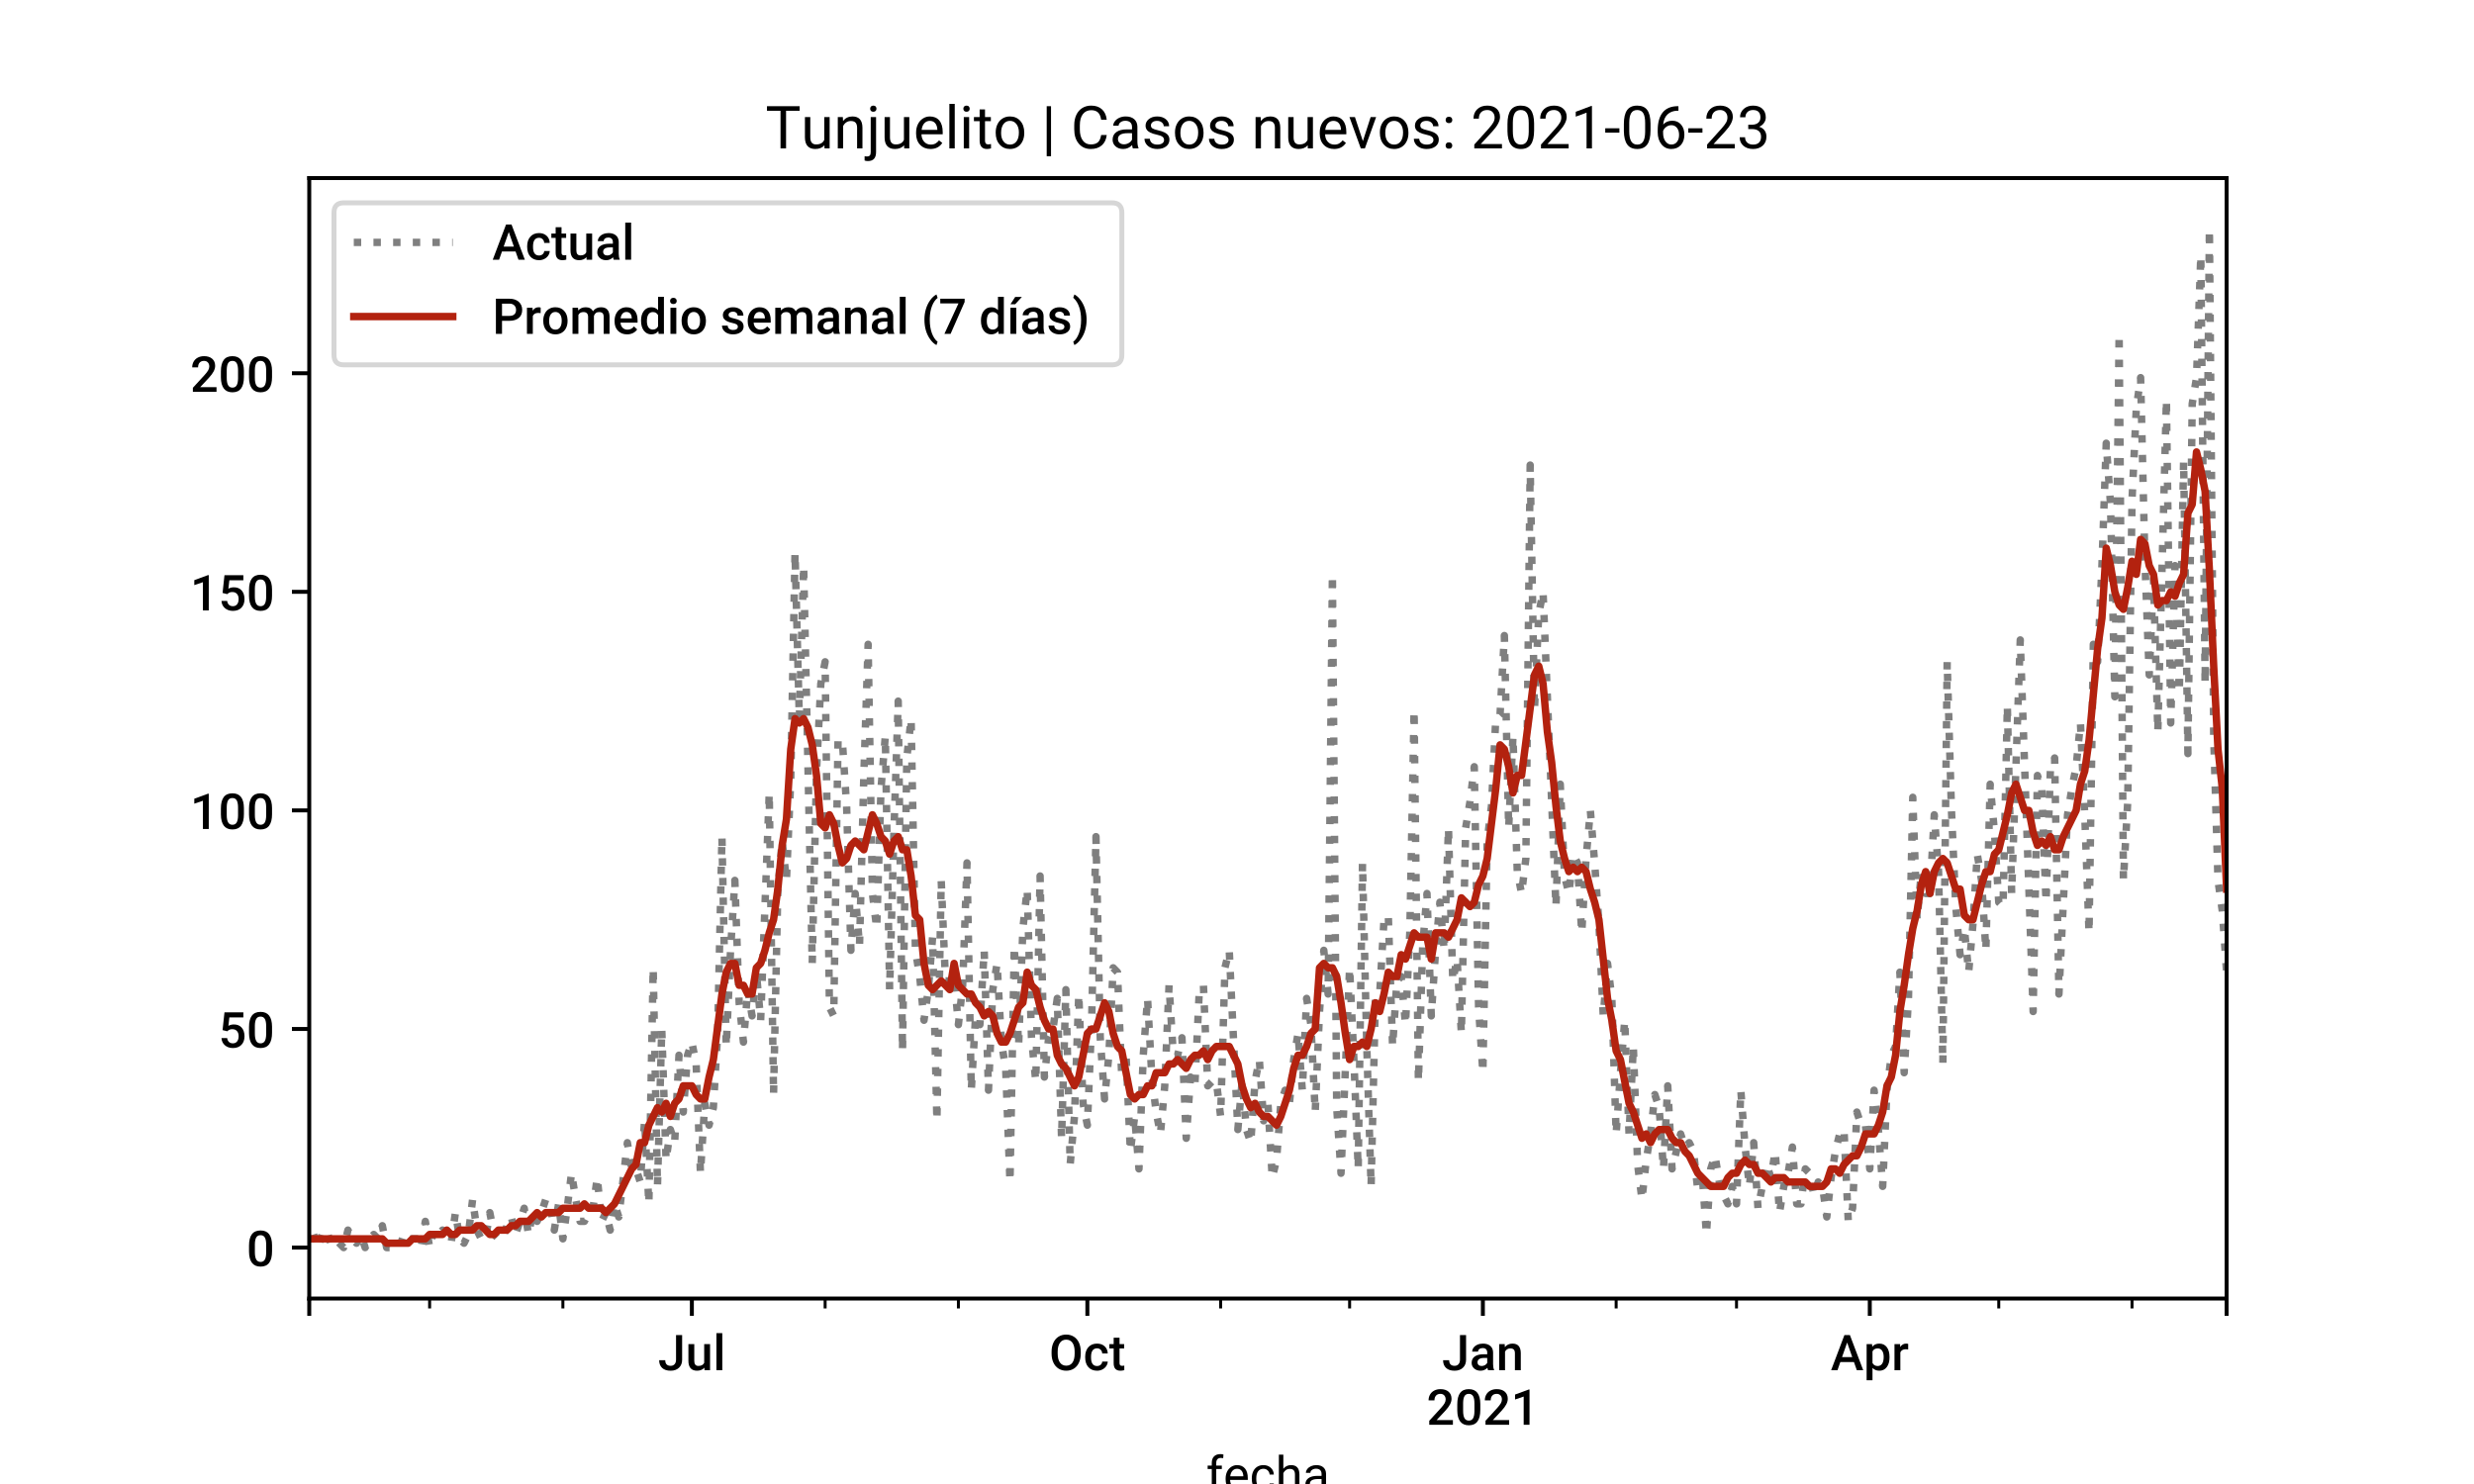 <?xml version="1.0" encoding="utf-8" standalone="no"?>
<!DOCTYPE svg PUBLIC "-//W3C//DTD SVG 1.1//EN"
  "http://www.w3.org/Graphics/SVG/1.1/DTD/svg11.dtd">
<!-- Created with matplotlib (https://matplotlib.org/) -->
<svg height="300pt" version="1.1" viewBox="0 0 500 300" width="500pt" xmlns="http://www.w3.org/2000/svg" xmlns:xlink="http://www.w3.org/1999/xlink">
 <defs>
  <style type="text/css">*{stroke-linecap:butt;stroke-linejoin:round;}</style>
 </defs>
 <g id="figure_1">
  <g id="patch_1">
   <path d="M 0 300 
L 500 300 
L 500 0 
L 0 0 
z
" style="fill:#ffffff;"/>
  </g>
  <g id="axes_1">
   <g id="patch_2">
    <path d="M 62.5 262.5 
L 450 262.5 
L 450 36 
L 62.5 36 
z
" style="fill:#ffffff;"/>
   </g>
   <g id="matplotlib.axis_1">
    <g id="xtick_1">
     <g id="line2d_1">
      <defs>
       <path d="M 0 0 
L 0 3.5 
" id="ma14da24bfb" style="stroke:#000000;stroke-width:0.8;"/>
      </defs>
      <g>
       <use style="stroke:#000000;stroke-width:0.8;" x="62.5" xlink:href="#ma14da24bfb" y="262.5"/>
      </g>
     </g>
    </g>
    <g id="xtick_2">
     <g id="line2d_2">
      <g>
       <use style="stroke:#000000;stroke-width:0.8;" x="139.826" xlink:href="#ma14da24bfb" y="262.5"/>
      </g>
     </g>
     <g id="text_1">
      <!-- Jul -->
      <g transform="translate(132.996 277)scale(0.1 -0.1)">
       <defs>
        <path d="M 36.328 71.094 
L 48.641 71.094 
L 48.641 21.234 
Q 48.641 11.031 42.266 5.016 
Q 35.891 -0.984 25.438 -0.984 
Q 14.312 -0.984 8.25 4.625 
Q 2.203 10.25 2.203 20.266 
L 14.5 20.266 
Q 14.5 14.594 17.312 11.734 
Q 20.125 8.891 25.438 8.891 
Q 30.422 8.891 33.375 12.188 
Q 36.328 15.484 36.328 21.297 
z
" id="Roboto-Medium-74"/>
        <path d="M 38.094 5.172 
Q 32.859 -0.984 23.25 -0.984 
Q 14.656 -0.984 10.234 4.047 
Q 5.812 9.078 5.812 18.609 
L 5.812 52.828 
L 17.672 52.828 
L 17.672 18.75 
Q 17.672 8.688 26.031 8.688 
Q 34.672 8.688 37.703 14.891 
L 37.703 52.828 
L 49.562 52.828 
L 49.562 0 
L 38.375 0 
z
" id="Roboto-Medium-117"/>
        <path d="M 18.703 0 
L 6.844 0 
L 6.844 75 
L 18.703 75 
z
" id="Roboto-Medium-108"/>
       </defs>
       <use xlink:href="#Roboto-Medium-74"/>
       <use x="55.518" xlink:href="#Roboto-Medium-117"/>
       <use x="111.084" xlink:href="#Roboto-Medium-108"/>
      </g>
     </g>
    </g>
    <g id="xtick_3">
     <g id="line2d_3">
      <g>
       <use style="stroke:#000000;stroke-width:0.8;" x="219.759" xlink:href="#ma14da24bfb" y="262.5"/>
      </g>
     </g>
     <g id="text_2">
      <!-- Oct -->
      <g transform="translate(212.027 277)scale(0.1 -0.1)">
       <defs>
        <path d="M 63.969 33.688 
Q 63.969 23.25 60.344 15.359 
Q 56.734 7.469 50.016 3.234 
Q 43.312 -0.984 34.578 -0.984 
Q 25.922 -0.984 19.156 3.234 
Q 12.406 7.469 8.719 15.281 
Q 5.031 23.094 4.984 33.297 
L 4.984 37.312 
Q 4.984 47.703 8.672 55.656 
Q 12.359 63.625 19.062 67.844 
Q 25.781 72.078 34.469 72.078 
Q 43.172 72.078 49.875 67.891 
Q 56.594 63.719 60.25 55.875 
Q 63.922 48.047 63.969 37.641 
z
M 51.609 37.406 
Q 51.609 49.219 47.141 55.516 
Q 42.672 61.812 34.469 61.812 
Q 26.469 61.812 21.953 55.531 
Q 17.438 49.266 17.328 37.797 
L 17.328 33.688 
Q 17.328 21.969 21.891 15.578 
Q 26.469 9.188 34.578 9.188 
Q 42.781 9.188 47.188 15.438 
Q 51.609 21.688 51.609 33.688 
z
" id="Roboto-Medium-79"/>
        <path d="M 27.781 8.5 
Q 32.234 8.5 35.156 11.078 
Q 38.094 13.672 38.281 17.484 
L 49.469 17.484 
Q 49.266 12.547 46.375 8.266 
Q 43.5 4 38.562 1.5 
Q 33.641 -0.984 27.938 -0.984 
Q 16.844 -0.984 10.344 6.188 
Q 3.859 13.375 3.859 26.031 
L 3.859 27.25 
Q 3.859 39.312 10.297 46.562 
Q 16.75 53.812 27.875 53.812 
Q 37.312 53.812 43.234 48.312 
Q 49.172 42.828 49.469 33.891 
L 38.281 33.891 
Q 38.094 38.422 35.188 41.344 
Q 32.281 44.281 27.781 44.281 
Q 22.016 44.281 18.891 40.109 
Q 15.766 35.938 15.719 27.438 
L 15.719 25.531 
Q 15.719 16.938 18.812 12.719 
Q 21.922 8.5 27.781 8.5 
z
" id="Roboto-Medium-99"/>
        <path d="M 20.953 65.672 
L 20.953 52.828 
L 30.281 52.828 
L 30.281 44.047 
L 20.953 44.047 
L 20.953 14.547 
Q 20.953 11.531 22.141 10.188 
Q 23.344 8.844 26.422 8.844 
Q 28.469 8.844 30.562 9.328 
L 30.562 0.141 
Q 26.516 -0.984 22.75 -0.984 
Q 9.078 -0.984 9.078 14.109 
L 9.078 44.047 
L 0.391 44.047 
L 0.391 52.828 
L 9.078 52.828 
L 9.078 65.672 
z
" id="Roboto-Medium-116"/>
       </defs>
       <use xlink:href="#Roboto-Medium-79"/>
       <use x="69.043" xlink:href="#Roboto-Medium-99"/>
       <use x="121.387" xlink:href="#Roboto-Medium-116"/>
      </g>
     </g>
    </g>
    <g id="xtick_4">
     <g id="line2d_4">
      <g>
       <use style="stroke:#000000;stroke-width:0.8;" x="299.692" xlink:href="#ma14da24bfb" y="262.5"/>
      </g>
     </g>
     <g id="text_3">
      <!-- Jan -->
      <g transform="translate(291.43 277)scale(0.1 -0.1)">
       <defs>
        <path d="M 37.641 0 
Q 36.859 1.516 36.281 4.938 
Q 30.609 -0.984 22.406 -0.984 
Q 14.453 -0.984 9.422 3.562 
Q 4.391 8.109 4.391 14.797 
Q 4.391 23.25 10.656 27.766 
Q 16.938 32.281 28.609 32.281 
L 35.891 32.281 
L 35.891 35.75 
Q 35.891 39.844 33.594 42.312 
Q 31.297 44.781 26.609 44.781 
Q 22.562 44.781 19.969 42.75 
Q 17.391 40.719 17.391 37.594 
L 5.516 37.594 
Q 5.516 41.938 8.391 45.719 
Q 11.281 49.516 16.234 51.656 
Q 21.188 53.812 27.297 53.812 
Q 36.578 53.812 42.094 49.141 
Q 47.609 44.484 47.75 36.031 
L 47.75 12.203 
Q 47.75 5.078 49.75 0.828 
L 49.75 0 
z
M 24.609 8.547 
Q 28.125 8.547 31.219 10.25 
Q 34.328 11.969 35.891 14.844 
L 35.891 24.812 
L 29.5 24.812 
Q 22.906 24.812 19.578 22.516 
Q 16.266 20.219 16.266 16.016 
Q 16.266 12.594 18.531 10.562 
Q 20.797 8.547 24.609 8.547 
z
" id="Roboto-Medium-97"/>
        <path d="M 17.094 52.828 
L 17.438 46.734 
Q 23.297 53.812 32.812 53.812 
Q 49.312 53.812 49.609 34.906 
L 49.609 0 
L 37.75 0 
L 37.75 34.234 
Q 37.75 39.266 35.578 41.672 
Q 33.406 44.094 28.469 44.094 
Q 21.297 44.094 17.781 37.594 
L 17.781 0 
L 5.906 0 
L 5.906 52.828 
z
" id="Roboto-Medium-110"/>
       </defs>
       <use xlink:href="#Roboto-Medium-74"/>
       <use x="55.518" xlink:href="#Roboto-Medium-97"/>
       <use x="109.619" xlink:href="#Roboto-Medium-110"/>
      </g>
      <!-- 2021 -->
      <g transform="translate(288.323 288.031)scale(0.1 -0.1)">
       <defs>
        <path d="M 53.125 0 
L 5.328 0 
L 5.328 8.156 
L 29 33.984 
Q 34.125 39.703 36.297 43.531 
Q 38.484 47.359 38.484 51.219 
Q 38.484 56.297 35.625 59.422 
Q 32.766 62.547 27.938 62.547 
Q 22.172 62.547 19 59.031 
Q 15.828 55.516 15.828 49.422 
L 3.953 49.422 
Q 3.953 55.906 6.906 61.109 
Q 9.859 66.312 15.344 69.188 
Q 20.844 72.078 28.031 72.078 
Q 38.375 72.078 44.359 66.875 
Q 50.344 61.672 50.344 52.484 
Q 50.344 47.172 47.344 41.328 
Q 44.344 35.5 37.5 28.078 
L 20.125 9.469 
L 53.125 9.469 
z
" id="Roboto-Medium-50"/>
        <path d="M 51.656 29.938 
Q 51.656 14.594 45.922 6.797 
Q 40.188 -0.984 28.469 -0.984 
Q 16.938 -0.984 11.109 6.609 
Q 5.281 14.203 5.125 29.109 
L 5.125 41.406 
Q 5.125 56.734 10.859 64.406 
Q 16.609 72.078 28.375 72.078 
Q 40.047 72.078 45.781 64.594 
Q 51.516 57.125 51.656 42.234 
z
M 39.797 43.219 
Q 39.797 53.219 37.062 57.875 
Q 34.328 62.547 28.375 62.547 
Q 22.562 62.547 19.828 58.125 
Q 17.094 53.719 16.938 44.344 
L 16.938 28.219 
Q 16.938 18.266 19.719 13.375 
Q 22.516 8.5 28.469 8.5 
Q 34.188 8.5 36.922 13.016 
Q 39.656 17.531 39.797 27.156 
z
" id="Roboto-Medium-48"/>
        <path d="M 37.453 0 
L 25.641 0 
L 25.641 57.078 
L 8.203 51.125 
L 8.203 61.141 
L 35.938 71.344 
L 37.453 71.344 
z
" id="Roboto-Medium-49"/>
       </defs>
       <use xlink:href="#Roboto-Medium-50"/>
       <use x="56.836" xlink:href="#Roboto-Medium-48"/>
       <use x="113.672" xlink:href="#Roboto-Medium-50"/>
       <use x="170.508" xlink:href="#Roboto-Medium-49"/>
      </g>
     </g>
    </g>
    <g id="xtick_5">
     <g id="line2d_5">
      <g>
       <use style="stroke:#000000;stroke-width:0.8;" x="377.887" xlink:href="#ma14da24bfb" y="262.5"/>
      </g>
     </g>
     <g id="text_4">
      <!-- Apr -->
      <g transform="translate(369.987 277)scale(0.1 -0.1)">
       <defs>
        <path d="M 47.016 16.547 
L 19.484 16.547 
L 13.719 0 
L 0.875 0 
L 27.734 71.094 
L 38.812 71.094 
L 65.719 0 
L 52.828 0 
z
M 22.953 26.516 
L 43.562 26.516 
L 33.25 56 
z
" id="Roboto-Medium-65"/>
        <path d="M 52.344 25.875 
Q 52.344 13.625 46.781 6.312 
Q 41.219 -0.984 31.844 -0.984 
Q 23.141 -0.984 17.922 4.734 
L 17.922 -20.312 
L 6.062 -20.312 
L 6.062 52.828 
L 17 52.828 
L 17.484 47.469 
Q 22.703 53.812 31.688 53.812 
Q 41.359 53.812 46.844 46.609 
Q 52.344 39.406 52.344 26.609 
z
M 40.531 26.906 
Q 40.531 34.812 37.375 39.453 
Q 34.234 44.094 28.375 44.094 
Q 21.094 44.094 17.922 38.094 
L 17.922 14.656 
Q 21.141 8.5 28.469 8.5 
Q 34.125 8.5 37.328 13.062 
Q 40.531 17.625 40.531 26.906 
z
" id="Roboto-Medium-112"/>
        <path d="M 33.734 42 
Q 31.391 42.391 28.906 42.391 
Q 20.75 42.391 17.922 36.141 
L 17.922 0 
L 6.062 0 
L 6.062 52.828 
L 17.391 52.828 
L 17.672 46.922 
Q 21.969 53.812 29.594 53.812 
Q 32.125 53.812 33.797 53.125 
z
" id="Roboto-Medium-114"/>
       </defs>
       <use xlink:href="#Roboto-Medium-65"/>
       <use x="66.553" xlink:href="#Roboto-Medium-112"/>
       <use x="122.852" xlink:href="#Roboto-Medium-114"/>
      </g>
     </g>
    </g>
    <g id="xtick_6">
     <g id="line2d_6">
      <g>
       <use style="stroke:#000000;stroke-width:0.8;" x="450" xlink:href="#ma14da24bfb" y="262.5"/>
      </g>
     </g>
    </g>
    <g id="xtick_7">
     <g id="line2d_7">
      <defs>
       <path d="M 0 0 
L 0 2 
" id="m8f4e202fdb" style="stroke:#000000;stroke-width:0.6;"/>
      </defs>
      <g>
       <use style="stroke:#000000;stroke-width:0.6;" x="86.827" xlink:href="#m8f4e202fdb" y="262.5"/>
      </g>
     </g>
    </g>
    <g id="xtick_8">
     <g id="line2d_8">
      <g>
       <use style="stroke:#000000;stroke-width:0.6;" x="113.761" xlink:href="#m8f4e202fdb" y="262.5"/>
      </g>
     </g>
    </g>
    <g id="xtick_9">
     <g id="line2d_9">
      <g>
       <use style="stroke:#000000;stroke-width:0.6;" x="166.76" xlink:href="#m8f4e202fdb" y="262.5"/>
      </g>
     </g>
    </g>
    <g id="xtick_10">
     <g id="line2d_10">
      <g>
       <use style="stroke:#000000;stroke-width:0.6;" x="193.694" xlink:href="#m8f4e202fdb" y="262.5"/>
      </g>
     </g>
    </g>
    <g id="xtick_11">
     <g id="line2d_11">
      <g>
       <use style="stroke:#000000;stroke-width:0.6;" x="246.693" xlink:href="#m8f4e202fdb" y="262.5"/>
      </g>
     </g>
    </g>
    <g id="xtick_12">
     <g id="line2d_12">
      <g>
       <use style="stroke:#000000;stroke-width:0.6;" x="272.758" xlink:href="#m8f4e202fdb" y="262.5"/>
      </g>
     </g>
    </g>
    <g id="xtick_13">
     <g id="line2d_13">
      <g>
       <use style="stroke:#000000;stroke-width:0.6;" x="326.626" xlink:href="#m8f4e202fdb" y="262.5"/>
      </g>
     </g>
    </g>
    <g id="xtick_14">
     <g id="line2d_14">
      <g>
       <use style="stroke:#000000;stroke-width:0.6;" x="350.953" xlink:href="#m8f4e202fdb" y="262.5"/>
      </g>
     </g>
    </g>
    <g id="xtick_15">
     <g id="line2d_15">
      <g>
       <use style="stroke:#000000;stroke-width:0.6;" x="403.952" xlink:href="#m8f4e202fdb" y="262.5"/>
      </g>
     </g>
    </g>
    <g id="xtick_16">
     <g id="line2d_16">
      <g>
       <use style="stroke:#000000;stroke-width:0.6;" x="430.886" xlink:href="#m8f4e202fdb" y="262.5"/>
      </g>
     </g>
    </g>
    <g id="text_5">
     <!-- fecha -->
     <g transform="translate(243.774 301.562)scale(0.1 -0.1)">
      <defs>
       <path d="M 11.281 0 
L 11.281 45.844 
L 2.938 45.844 
L 2.938 52.828 
L 11.281 52.828 
L 11.281 58.25 
Q 11.281 66.75 15.812 71.391 
Q 20.359 76.031 28.656 76.031 
Q 31.781 76.031 34.859 75.203 
L 34.375 67.875 
Q 32.078 68.312 29.5 68.312 
Q 25.094 68.312 22.703 65.75 
Q 20.312 63.188 20.312 58.406 
L 20.312 52.828 
L 31.594 52.828 
L 31.594 45.844 
L 20.312 45.844 
L 20.312 0 
z
" id="Roboto-Regular-102"/>
       <path d="M 28.766 -0.984 
Q 18.016 -0.984 11.281 6.078 
Q 4.547 13.141 4.547 24.953 
L 4.547 26.609 
Q 4.547 34.469 7.547 40.641 
Q 10.547 46.828 15.938 50.312 
Q 21.344 53.812 27.641 53.812 
Q 37.938 53.812 43.641 47.016 
Q 49.359 40.234 49.359 27.594 
L 49.359 23.828 
L 13.578 23.828 
Q 13.766 16.016 18.141 11.203 
Q 22.516 6.391 29.25 6.391 
Q 34.031 6.391 37.344 8.344 
Q 40.672 10.297 43.172 13.531 
L 48.688 9.234 
Q 42.047 -0.984 28.766 -0.984 
z
M 27.641 46.391 
Q 22.172 46.391 18.453 42.406 
Q 14.75 38.422 13.875 31.25 
L 40.328 31.25 
L 40.328 31.938 
Q 39.938 38.812 36.609 42.594 
Q 33.297 46.391 27.641 46.391 
z
" id="Roboto-Regular-101"/>
       <path d="M 28.031 6.391 
Q 32.859 6.391 36.469 9.312 
Q 40.094 12.25 40.484 16.656 
L 49.031 16.656 
Q 48.781 12.109 45.891 8 
Q 43.016 3.906 38.203 1.453 
Q 33.406 -0.984 28.031 -0.984 
Q 17.234 -0.984 10.859 6.219 
Q 4.5 13.422 4.5 25.922 
L 4.5 27.438 
Q 4.5 35.156 7.328 41.156 
Q 10.156 47.172 15.453 50.484 
Q 20.75 53.812 27.984 53.812 
Q 36.859 53.812 42.75 48.484 
Q 48.641 43.172 49.031 34.672 
L 40.484 34.672 
Q 40.094 39.797 36.594 43.094 
Q 33.109 46.391 27.984 46.391 
Q 21.094 46.391 17.312 41.422 
Q 13.531 36.469 13.531 27.094 
L 13.531 25.391 
Q 13.531 16.266 17.281 11.328 
Q 21.047 6.391 28.031 6.391 
z
" id="Roboto-Regular-99"/>
       <path d="M 15.875 46.438 
Q 21.875 53.812 31.5 53.812 
Q 48.25 53.812 48.391 34.906 
L 48.391 0 
L 39.359 0 
L 39.359 34.969 
Q 39.312 40.672 36.75 43.406 
Q 34.188 46.141 28.766 46.141 
Q 24.359 46.141 21.031 43.797 
Q 17.719 41.453 15.875 37.641 
L 15.875 0 
L 6.844 0 
L 6.844 75 
L 15.875 75 
z
" id="Roboto-Regular-104"/>
       <path d="M 39.453 0 
Q 38.672 1.562 38.188 5.562 
Q 31.891 -0.984 23.141 -0.984 
Q 15.328 -0.984 10.328 3.438 
Q 5.328 7.859 5.328 14.656 
Q 5.328 22.906 11.594 27.469 
Q 17.875 32.031 29.25 32.031 
L 38.031 32.031 
L 38.031 36.188 
Q 38.031 40.922 35.203 43.719 
Q 32.375 46.531 26.859 46.531 
Q 22.016 46.531 18.75 44.094 
Q 15.484 41.656 15.484 38.188 
L 6.391 38.188 
Q 6.391 42.141 9.203 45.828 
Q 12.016 49.516 16.812 51.656 
Q 21.625 53.812 27.391 53.812 
Q 36.531 53.812 41.703 49.234 
Q 46.875 44.672 47.078 36.672 
L 47.078 12.359 
Q 47.078 5.078 48.922 0.781 
L 48.922 0 
z
M 24.469 6.891 
Q 28.719 6.891 32.516 9.078 
Q 36.328 11.281 38.031 14.797 
L 38.031 25.641 
L 30.953 25.641 
Q 14.359 25.641 14.359 15.922 
Q 14.359 11.672 17.188 9.281 
Q 20.016 6.891 24.469 6.891 
z
" id="Roboto-Regular-97"/>
      </defs>
      <use xlink:href="#Roboto-Regular-102"/>
      <use x="34.717" xlink:href="#Roboto-Regular-101"/>
      <use x="87.695" xlink:href="#Roboto-Regular-99"/>
      <use x="140.039" xlink:href="#Roboto-Regular-104"/>
      <use x="195.117" xlink:href="#Roboto-Regular-97"/>
     </g>
    </g>
   </g>
   <g id="matplotlib.axis_2">
    <g id="ytick_1">
     <g id="line2d_17">
      <defs>
       <path d="M 0 0 
L -3.5 0 
" id="mb8eed63f86" style="stroke:#000000;stroke-width:0.8;"/>
      </defs>
      <g>
       <use style="stroke:#000000;stroke-width:0.8;" x="62.5" xlink:href="#mb8eed63f86" y="252.205"/>
      </g>
     </g>
     <g id="text_6">
      <!-- 0 -->
      <g transform="translate(49.816 255.955)scale(0.1 -0.1)">
       <use xlink:href="#Roboto-Medium-48"/>
      </g>
     </g>
    </g>
    <g id="ytick_2">
     <g id="line2d_18">
      <g>
       <use style="stroke:#000000;stroke-width:0.8;" x="62.5" xlink:href="#mb8eed63f86" y="208.018"/>
      </g>
     </g>
     <g id="text_7">
      <!-- 50 -->
      <g transform="translate(44.131 211.768)scale(0.1 -0.1)">
       <defs>
        <path d="M 8.5 35.25 
L 12.359 71.094 
L 50.531 71.094 
L 50.531 60.844 
L 22.219 60.844 
L 20.266 43.844 
Q 25.203 46.688 31.391 46.688 
Q 41.547 46.688 47.188 40.188 
Q 52.828 33.688 52.828 22.703 
Q 52.828 11.859 46.578 5.438 
Q 40.328 -0.984 29.438 -0.984 
Q 19.672 -0.984 13.25 4.562 
Q 6.844 10.109 6.297 19.188 
L 17.781 19.188 
Q 18.453 14.016 21.484 11.25 
Q 24.516 8.5 29.391 8.5 
Q 34.859 8.5 37.906 12.406 
Q 40.969 16.312 40.969 23.047 
Q 40.969 29.547 37.594 33.328 
Q 34.234 37.109 28.328 37.109 
Q 25.094 37.109 22.844 36.25 
Q 20.609 35.406 17.969 32.906 
z
" id="Roboto-Medium-53"/>
       </defs>
       <use xlink:href="#Roboto-Medium-53"/>
       <use x="56.836" xlink:href="#Roboto-Medium-48"/>
      </g>
     </g>
    </g>
    <g id="ytick_3">
     <g id="line2d_19">
      <g>
       <use style="stroke:#000000;stroke-width:0.8;" x="62.5" xlink:href="#mb8eed63f86" y="163.832"/>
      </g>
     </g>
     <g id="text_8">
      <!-- 100 -->
      <g transform="translate(38.447 167.582)scale(0.1 -0.1)">
       <use xlink:href="#Roboto-Medium-49"/>
       <use x="56.836" xlink:href="#Roboto-Medium-48"/>
       <use x="113.672" xlink:href="#Roboto-Medium-48"/>
      </g>
     </g>
    </g>
    <g id="ytick_4">
     <g id="line2d_20">
      <g>
       <use style="stroke:#000000;stroke-width:0.8;" x="62.5" xlink:href="#mb8eed63f86" y="119.645"/>
      </g>
     </g>
     <g id="text_9">
      <!-- 150 -->
      <g transform="translate(38.447 123.395)scale(0.1 -0.1)">
       <use xlink:href="#Roboto-Medium-49"/>
       <use x="56.836" xlink:href="#Roboto-Medium-53"/>
       <use x="113.672" xlink:href="#Roboto-Medium-48"/>
      </g>
     </g>
    </g>
    <g id="ytick_5">
     <g id="line2d_21">
      <g>
       <use style="stroke:#000000;stroke-width:0.8;" x="62.5" xlink:href="#mb8eed63f86" y="75.459"/>
      </g>
     </g>
     <g id="text_10">
      <!-- 200 -->
      <g transform="translate(38.447 79.209)scale(0.1 -0.1)">
       <use xlink:href="#Roboto-Medium-50"/>
       <use x="56.836" xlink:href="#Roboto-Medium-48"/>
       <use x="113.672" xlink:href="#Roboto-Medium-48"/>
      </g>
     </g>
    </g>
   </g>
   <g id="line2d_22">
    <path clip-path="url(#p9b364592ee)" d="M 63.369 249.553 
L 64.238 252.205 
L 65.107 249.553 
L 65.975 248.67 
L 66.844 251.321 
L 67.713 250.437 
L 69.451 252.205 
L 70.32 248.67 
L 71.188 250.437 
L 72.057 251.321 
L 72.926 249.553 
L 73.795 252.205 
L 74.664 250.437 
L 75.533 249.553 
L 76.401 250.437 
L 77.27 247.786 
L 78.139 252.205 
L 80.746 252.205 
L 81.614 249.553 
L 82.483 250.437 
L 84.221 250.437 
L 85.09 252.205 
L 85.959 246.902 
L 86.827 252.205 
L 87.696 248.67 
L 88.565 249.553 
L 89.434 248.67 
L 90.303 249.553 
L 91.172 251.321 
L 92.04 245.135 
L 92.909 250.437 
L 93.778 251.321 
L 94.647 249.553 
L 95.516 242.484 
L 96.385 248.67 
L 97.253 250.437 
L 98.122 250.437 
L 98.991 245.135 
L 99.86 249.553 
L 100.729 250.437 
L 101.598 250.437 
L 102.466 247.786 
L 103.335 246.018 
L 104.204 249.553 
L 105.942 244.251 
L 106.811 249.553 
L 107.679 245.135 
L 108.548 246.902 
L 109.417 245.135 
L 110.286 242.484 
L 111.155 243.367 
L 112.024 248.67 
L 112.892 243.367 
L 113.761 250.437 
L 114.63 244.251 
L 115.499 237.181 
L 116.368 242.484 
L 117.237 246.902 
L 118.105 246.902 
L 118.974 245.135 
L 119.843 244.251 
L 120.712 238.065 
L 121.581 246.902 
L 122.45 245.135 
L 123.318 248.67 
L 124.187 243.367 
L 125.056 246.018 
L 126.794 230.995 
L 127.663 236.297 
L 128.531 236.297 
L 129.4 238.949 
L 130.269 226.576 
L 131.138 243.367 
L 132.007 195.646 
L 132.876 239.832 
L 133.744 208.018 
L 134.613 234.53 
L 135.482 228.344 
L 136.351 230.995 
L 137.22 213.32 
L 138.089 224.809 
L 138.957 213.32 
L 139.826 210.669 
L 140.695 215.088 
L 141.564 237.181 
L 142.433 223.041 
L 143.302 227.46 
L 144.17 223.925 
L 145.039 208.902 
L 145.908 169.134 
L 146.777 211.553 
L 147.646 192.111 
L 148.515 177.971 
L 149.383 202.716 
L 150.252 210.669 
L 151.121 200.064 
L 151.99 205.367 
L 152.859 196.53 
L 153.728 206.251 
L 155.465 160.297 
L 156.334 221.274 
L 157.203 179.739 
L 158.072 170.018 
L 158.941 177.971 
L 159.809 157.645 
L 160.678 111.691 
L 161.547 145.273 
L 162.416 114.343 
L 164.154 194.762 
L 165.022 155.878 
L 165.891 138.203 
L 166.76 133.785 
L 167.629 203.599 
L 168.498 205.367 
L 169.367 149.692 
L 170.235 149.692 
L 171.104 162.948 
L 171.973 192.111 
L 172.842 180.622 
L 173.711 191.227 
L 174.58 156.762 
L 175.448 130.25 
L 176.317 180.622 
L 177.186 187.692 
L 178.055 159.413 
L 178.924 148.808 
L 179.793 200.064 
L 180.661 168.25 
L 181.53 141.738 
L 182.399 212.437 
L 183.268 153.227 
L 184.137 145.273 
L 185.006 192.111 
L 185.874 197.413 
L 186.743 206.251 
L 187.612 200.064 
L 188.481 189.46 
L 189.35 226.576 
L 190.219 177.971 
L 191.087 198.297 
L 191.956 198.297 
L 192.825 197.413 
L 193.694 207.134 
L 194.563 199.181 
L 195.432 174.436 
L 196.3 220.39 
L 197.169 205.367 
L 198.038 207.134 
L 198.907 192.111 
L 199.776 220.39 
L 200.645 200.064 
L 201.513 194.762 
L 202.382 210.669 
L 203.251 215.972 
L 204.12 238.949 
L 204.989 191.227 
L 205.858 211.553 
L 206.726 187.692 
L 207.595 179.739 
L 208.464 209.786 
L 209.333 218.623 
L 210.202 177.087 
L 211.071 217.739 
L 211.939 209.786 
L 212.808 208.018 
L 213.677 201.832 
L 214.546 230.111 
L 215.415 200.064 
L 216.284 235.414 
L 217.152 225.693 
L 218.021 200.948 
L 218.89 223.041 
L 219.759 227.46 
L 220.628 206.251 
L 221.497 169.134 
L 222.365 209.786 
L 223.234 222.158 
L 224.103 213.32 
L 224.972 195.646 
L 225.841 196.53 
L 226.71 217.739 
L 227.578 213.32 
L 228.447 232.762 
L 229.316 225.693 
L 230.185 236.297 
L 231.054 213.32 
L 231.923 201.832 
L 232.791 217.739 
L 233.66 224.809 
L 234.529 229.228 
L 235.398 219.507 
L 236.267 199.181 
L 237.136 213.32 
L 238.004 213.32 
L 238.873 209.786 
L 239.742 230.111 
L 240.611 217.739 
L 241.48 219.507 
L 242.349 200.948 
L 243.217 199.181 
L 244.086 219.507 
L 244.955 218.623 
L 245.824 218.623 
L 246.693 225.693 
L 247.562 195.646 
L 248.43 192.111 
L 250.168 228.344 
L 251.037 218.623 
L 251.906 228.344 
L 252.775 230.995 
L 253.643 218.623 
L 254.512 214.204 
L 255.381 226.576 
L 256.25 223.041 
L 257.119 238.065 
L 257.988 234.53 
L 258.857 223.041 
L 259.725 220.39 
L 260.594 223.041 
L 261.463 214.204 
L 262.332 208.902 
L 263.201 220.39 
L 264.07 201.832 
L 264.938 207.134 
L 265.807 224.809 
L 266.676 204.483 
L 267.545 192.111 
L 268.414 200.948 
L 269.283 116.11 
L 270.151 223.925 
L 271.02 237.181 
L 272.758 195.646 
L 273.627 214.204 
L 274.496 236.297 
L 275.364 174.436 
L 276.233 211.553 
L 277.102 239.832 
L 277.971 201.832 
L 278.84 200.948 
L 279.709 185.925 
L 280.577 185.041 
L 281.446 211.553 
L 282.315 198.297 
L 283.184 197.413 
L 284.053 207.134 
L 284.922 188.576 
L 285.79 143.506 
L 286.659 218.623 
L 287.528 191.227 
L 288.397 180.622 
L 289.266 205.367 
L 290.135 192.111 
L 291.003 182.39 
L 291.872 192.111 
L 292.741 167.366 
L 293.61 198.297 
L 294.479 193.878 
L 295.348 208.902 
L 296.216 167.366 
L 297.085 162.064 
L 297.954 154.994 
L 298.823 203.599 
L 299.692 216.855 
L 300.561 170.018 
L 301.429 162.948 
L 302.298 145.273 
L 303.167 144.389 
L 304.036 128.482 
L 304.905 167.366 
L 305.774 148.808 
L 306.642 176.204 
L 307.511 180.622 
L 308.38 173.553 
L 309.249 94.017 
L 310.118 143.506 
L 310.987 124.064 
L 311.855 119.645 
L 314.462 183.274 
L 315.331 158.529 
L 316.2 177.087 
L 317.068 180.622 
L 317.937 172.669 
L 318.806 174.436 
L 319.675 188.576 
L 320.544 173.553 
L 321.413 163.832 
L 322.281 174.436 
L 323.15 186.809 
L 324.019 205.367 
L 324.888 194.762 
L 325.757 201.832 
L 326.626 229.228 
L 327.494 216.855 
L 328.363 206.251 
L 329.232 229.228 
L 330.101 211.553 
L 330.97 235.414 
L 331.839 242.484 
L 332.707 234.53 
L 333.576 229.228 
L 334.445 221.274 
L 335.314 223.925 
L 336.183 236.297 
L 337.052 219.507 
L 337.92 236.297 
L 339.658 229.228 
L 340.527 231.879 
L 341.396 230.995 
L 342.265 232.762 
L 343.133 240.716 
L 344.002 237.181 
L 344.871 249.553 
L 345.74 236.297 
L 346.609 233.646 
L 347.478 238.949 
L 348.346 241.6 
L 349.215 243.367 
L 350.084 239.832 
L 350.953 243.367 
L 351.822 220.39 
L 352.691 231.879 
L 353.559 239.832 
L 354.428 230.995 
L 355.297 244.251 
L 357.035 235.414 
L 357.904 238.065 
L 358.772 232.762 
L 359.641 245.135 
L 360.51 239.832 
L 361.379 237.181 
L 362.248 231.879 
L 363.117 243.367 
L 363.985 243.367 
L 364.854 236.297 
L 365.723 237.181 
L 366.592 241.6 
L 367.461 238.949 
L 368.33 239.832 
L 369.198 246.018 
L 370.067 238.065 
L 370.936 232.762 
L 371.805 229.228 
L 372.674 228.344 
L 373.543 246.902 
L 374.411 244.251 
L 375.28 224.809 
L 376.149 227.46 
L 377.018 227.46 
L 377.887 236.297 
L 378.756 220.39 
L 379.624 228.344 
L 380.493 239.832 
L 381.362 220.39 
L 382.231 213.32 
L 383.1 211.553 
L 383.969 196.53 
L 384.837 216.855 
L 385.706 201.832 
L 386.575 161.18 
L 387.444 185.925 
L 388.313 176.204 
L 389.182 180.622 
L 390.05 180.622 
L 390.919 164.715 
L 391.788 176.204 
L 392.657 215.088 
L 393.526 133.785 
L 394.395 163.832 
L 395.263 183.274 
L 396.132 192.995 
L 397.001 187.692 
L 397.87 196.53 
L 398.739 186.809 
L 399.608 172.669 
L 400.476 177.971 
L 401.345 192.111 
L 402.214 158.529 
L 403.083 168.25 
L 403.952 182.39 
L 404.821 183.274 
L 405.689 142.622 
L 406.558 180.622 
L 408.296 129.366 
L 410.902 204.483 
L 411.771 156.762 
L 412.64 159.413 
L 413.509 182.39 
L 414.378 155.878 
L 415.247 153.227 
L 416.115 200.948 
L 417.853 164.715 
L 418.722 159.413 
L 419.591 154.994 
L 420.46 146.157 
L 421.328 164.715 
L 422.197 188.576 
L 423.066 130.25 
L 423.935 133.785 
L 424.804 114.343 
L 425.673 89.598 
L 426.541 101.97 
L 427.41 140.855 
L 428.279 67.505 
L 429.148 177.971 
L 430.017 162.064 
L 430.886 101.087 
L 431.754 82.528 
L 432.623 76.342 
L 433.492 113.459 
L 434.361 136.436 
L 435.23 116.994 
L 436.099 147.924 
L 437.836 80.761 
L 438.705 146.157 
L 439.574 114.343 
L 440.443 139.971 
L 441.312 93.133 
L 442.18 152.343 
L 443.049 81.645 
L 443.918 76.342 
L 444.787 51.598 
L 445.656 138.203 
L 446.525 46.295 
L 447.393 148.808 
L 448.262 177.971 
L 449.131 184.157 
L 450 196.53 
L 450 196.53 
" style="fill:none;stroke:#000000;stroke-dasharray:1.5,2.475;stroke-dashoffset:0;stroke-opacity:0.5;stroke-width:1.5;"/>
   </g>
   <g id="line2d_23">
    <path clip-path="url(#p9b364592ee)" d="M 62.5 250.437 
L 77.27 250.437 
L 78.139 251.321 
L 82.483 251.321 
L 83.352 250.437 
L 85.959 250.437 
L 86.827 249.553 
L 89.434 249.553 
L 90.303 248.67 
L 91.172 249.553 
L 92.04 249.553 
L 92.909 248.67 
L 95.516 248.67 
L 96.385 247.786 
L 97.253 247.786 
L 98.991 249.553 
L 99.86 249.553 
L 100.729 248.67 
L 102.466 248.67 
L 103.335 247.786 
L 104.204 247.786 
L 105.073 246.902 
L 106.811 246.902 
L 108.548 245.135 
L 109.417 246.018 
L 110.286 245.135 
L 112.892 245.135 
L 113.761 244.251 
L 117.237 244.251 
L 118.105 243.367 
L 118.974 244.251 
L 121.581 244.251 
L 122.45 245.135 
L 124.187 243.367 
L 127.663 236.297 
L 128.531 235.414 
L 129.4 230.995 
L 130.269 230.995 
L 131.138 227.46 
L 132.876 223.925 
L 133.744 224.809 
L 134.613 223.041 
L 135.482 225.693 
L 136.351 223.041 
L 137.22 222.158 
L 138.089 219.507 
L 139.826 219.507 
L 140.695 221.274 
L 141.564 222.158 
L 142.433 222.158 
L 143.302 217.739 
L 144.17 214.204 
L 145.908 200.948 
L 146.777 196.53 
L 147.646 194.762 
L 148.515 194.762 
L 149.383 199.181 
L 150.252 199.181 
L 151.121 200.948 
L 151.99 200.948 
L 152.859 195.646 
L 153.728 194.762 
L 154.596 192.111 
L 155.465 188.576 
L 156.334 185.925 
L 157.203 179.739 
L 158.072 170.901 
L 158.941 165.599 
L 159.809 151.459 
L 160.678 145.273 
L 161.547 146.157 
L 162.416 145.273 
L 163.285 147.041 
L 164.154 150.576 
L 165.022 156.762 
L 165.891 166.483 
L 166.76 167.366 
L 167.629 164.715 
L 168.498 166.483 
L 169.367 170.901 
L 170.235 174.436 
L 171.104 173.553 
L 171.973 170.901 
L 172.842 170.018 
L 174.58 171.785 
L 176.317 164.715 
L 177.186 166.483 
L 178.055 169.134 
L 178.924 170.018 
L 179.793 172.669 
L 180.661 170.018 
L 181.53 169.134 
L 182.399 171.785 
L 183.268 171.785 
L 184.137 177.087 
L 185.006 185.041 
L 185.874 185.925 
L 186.743 194.762 
L 187.612 199.181 
L 188.481 200.064 
L 190.219 198.297 
L 191.956 200.064 
L 192.825 194.762 
L 193.694 199.181 
L 195.432 200.948 
L 196.3 200.948 
L 197.169 202.716 
L 198.038 203.599 
L 198.907 205.367 
L 199.776 204.483 
L 200.645 205.367 
L 201.513 208.902 
L 202.382 210.669 
L 203.251 210.669 
L 204.12 208.902 
L 205.858 203.599 
L 206.726 202.716 
L 207.595 196.53 
L 208.464 199.181 
L 209.333 200.064 
L 210.202 203.599 
L 211.071 206.251 
L 211.939 208.018 
L 212.808 208.018 
L 213.677 213.32 
L 214.546 215.088 
L 215.415 215.972 
L 217.152 219.507 
L 218.021 217.739 
L 219.759 208.902 
L 220.628 208.018 
L 221.497 208.018 
L 223.234 202.716 
L 224.103 204.483 
L 224.972 208.902 
L 225.841 211.553 
L 226.71 212.437 
L 228.447 221.274 
L 229.316 222.158 
L 230.185 221.274 
L 231.054 221.274 
L 231.923 219.507 
L 232.791 219.507 
L 233.66 216.855 
L 235.398 216.855 
L 236.267 215.088 
L 237.136 215.088 
L 238.004 214.204 
L 239.742 215.972 
L 240.611 214.204 
L 241.48 213.32 
L 242.349 213.32 
L 243.217 212.437 
L 244.086 214.204 
L 244.955 212.437 
L 245.824 211.553 
L 248.43 211.553 
L 250.168 215.088 
L 251.037 219.507 
L 251.906 222.158 
L 252.775 223.925 
L 253.643 223.041 
L 254.512 224.809 
L 255.381 225.693 
L 256.25 225.693 
L 257.988 227.46 
L 258.857 225.693 
L 260.594 220.39 
L 261.463 215.972 
L 262.332 213.32 
L 263.201 213.32 
L 264.07 211.553 
L 264.938 208.902 
L 265.807 208.018 
L 266.676 195.646 
L 267.545 194.762 
L 268.414 195.646 
L 269.283 195.646 
L 270.151 197.413 
L 271.02 202.716 
L 271.889 208.902 
L 272.758 214.204 
L 273.627 211.553 
L 274.496 211.553 
L 275.364 210.669 
L 276.233 211.553 
L 277.102 208.018 
L 277.971 202.716 
L 278.84 204.483 
L 279.709 200.948 
L 280.577 196.53 
L 281.446 197.413 
L 282.315 197.413 
L 283.184 192.995 
L 284.053 193.878 
L 285.79 188.576 
L 286.659 189.46 
L 288.397 189.46 
L 289.266 193.878 
L 290.135 188.576 
L 291.872 188.576 
L 292.741 189.46 
L 294.479 185.925 
L 295.348 181.506 
L 297.085 183.274 
L 297.954 182.39 
L 298.823 178.855 
L 299.692 177.087 
L 300.561 173.553 
L 302.298 159.413 
L 303.167 150.576 
L 304.036 151.459 
L 304.905 154.994 
L 305.774 160.297 
L 306.642 156.762 
L 307.511 156.762 
L 310.118 136.436 
L 310.987 134.668 
L 311.855 138.203 
L 312.724 147.924 
L 313.593 154.111 
L 314.462 162.948 
L 315.331 170.018 
L 316.2 173.553 
L 317.068 176.204 
L 317.937 175.32 
L 318.806 176.204 
L 319.675 175.32 
L 320.544 176.204 
L 321.413 179.739 
L 322.281 182.39 
L 323.15 185.925 
L 324.888 201.832 
L 325.757 206.251 
L 326.626 212.437 
L 327.494 214.204 
L 329.232 223.041 
L 330.101 224.809 
L 331.839 230.111 
L 332.707 229.228 
L 333.576 230.995 
L 334.445 229.228 
L 335.314 228.344 
L 337.052 228.344 
L 337.92 230.111 
L 338.789 230.995 
L 339.658 230.995 
L 340.527 232.762 
L 341.396 233.646 
L 343.133 237.181 
L 345.74 239.832 
L 348.346 239.832 
L 349.215 238.065 
L 350.084 237.181 
L 350.953 237.181 
L 351.822 235.414 
L 352.691 234.53 
L 353.559 235.414 
L 354.428 235.414 
L 355.297 237.181 
L 356.166 237.181 
L 357.904 238.949 
L 358.772 238.065 
L 360.51 238.065 
L 361.379 238.949 
L 364.854 238.949 
L 365.723 239.832 
L 368.33 239.832 
L 369.198 238.949 
L 370.067 236.297 
L 370.936 236.297 
L 371.805 237.181 
L 372.674 235.414 
L 374.411 233.646 
L 375.28 233.646 
L 376.149 231.879 
L 377.018 229.228 
L 378.756 229.228 
L 379.624 227.46 
L 380.493 224.809 
L 381.362 219.507 
L 382.231 217.739 
L 383.1 213.32 
L 383.969 204.483 
L 384.837 199.181 
L 385.706 192.995 
L 386.575 187.692 
L 387.444 184.157 
L 388.313 178.855 
L 389.182 176.204 
L 390.05 180.622 
L 390.919 176.204 
L 391.788 174.436 
L 392.657 173.553 
L 393.526 174.436 
L 395.263 179.739 
L 396.132 179.739 
L 397.001 185.041 
L 397.87 185.925 
L 398.739 185.925 
L 400.476 178.855 
L 401.345 176.204 
L 402.214 176.204 
L 403.083 172.669 
L 403.952 171.785 
L 405.689 164.715 
L 406.558 160.297 
L 407.427 158.529 
L 409.165 163.832 
L 410.034 163.832 
L 410.902 168.25 
L 411.771 170.901 
L 412.64 170.018 
L 413.509 170.901 
L 414.378 169.134 
L 415.247 171.785 
L 416.115 171.785 
L 416.984 169.134 
L 419.591 163.832 
L 420.46 158.529 
L 421.328 155.878 
L 422.197 149.692 
L 423.935 131.134 
L 424.804 124.947 
L 425.673 110.808 
L 426.541 114.343 
L 427.41 119.645 
L 428.279 122.296 
L 429.148 123.18 
L 430.017 118.761 
L 430.886 113.459 
L 431.754 116.11 
L 432.623 109.04 
L 433.492 109.924 
L 434.361 114.343 
L 435.23 116.11 
L 436.099 122.296 
L 436.967 121.413 
L 437.836 121.413 
L 438.705 119.645 
L 439.574 120.529 
L 440.443 117.878 
L 441.312 116.11 
L 442.18 103.738 
L 443.049 101.97 
L 443.918 91.366 
L 444.787 94.901 
L 445.656 99.319 
L 446.525 115.226 
L 447.393 134.668 
L 448.262 151.459 
L 449.131 159.413 
L 450 179.739 
L 450 179.739 
" style="fill:none;stroke:#b3220f;stroke-linecap:square;stroke-width:1.5;"/>
   </g>
   <g id="patch_3">
    <path d="M 62.5 262.5 
L 62.5 36 
" style="fill:none;stroke:#000000;stroke-linecap:square;stroke-linejoin:miter;stroke-width:0.8;"/>
   </g>
   <g id="patch_4">
    <path d="M 450 262.5 
L 450 36 
" style="fill:none;stroke:#000000;stroke-linecap:square;stroke-linejoin:miter;stroke-width:0.8;"/>
   </g>
   <g id="patch_5">
    <path d="M 62.5 262.5 
L 450 262.5 
" style="fill:none;stroke:#000000;stroke-linecap:square;stroke-linejoin:miter;stroke-width:0.8;"/>
   </g>
   <g id="patch_6">
    <path d="M 62.5 36 
L 450 36 
" style="fill:none;stroke:#000000;stroke-linecap:square;stroke-linejoin:miter;stroke-width:0.8;"/>
   </g>
   <g id="text_11">
    <!-- Tunjuelito | Casos nuevos: 2021-06-23 -->
    <g transform="translate(154.721 30)scale(0.12 -0.12)">
     <defs>
      <path d="M 57.375 63.375 
L 34.516 63.375 
L 34.516 0 
L 25.203 0 
L 25.203 63.375 
L 2.391 63.375 
L 2.391 71.094 
L 57.375 71.094 
z
" id="Roboto-Regular-84"/>
      <path d="M 39.453 5.219 
Q 34.188 -0.984 23.969 -0.984 
Q 15.531 -0.984 11.109 3.922 
Q 6.688 8.844 6.641 18.453 
L 6.641 52.828 
L 15.672 52.828 
L 15.672 18.703 
Q 15.672 6.688 25.438 6.688 
Q 35.797 6.688 39.203 14.406 
L 39.203 52.828 
L 48.25 52.828 
L 48.25 0 
L 39.656 0 
z
" id="Roboto-Regular-117"/>
      <path d="M 15.375 52.828 
L 15.672 46.188 
Q 21.734 53.812 31.5 53.812 
Q 48.25 53.812 48.391 34.906 
L 48.391 0 
L 39.359 0 
L 39.359 34.969 
Q 39.312 40.672 36.75 43.406 
Q 34.188 46.141 28.766 46.141 
Q 24.359 46.141 21.031 43.797 
Q 17.719 41.453 15.875 37.641 
L 15.875 0 
L 6.844 0 
L 6.844 52.828 
z
" id="Roboto-Regular-110"/>
      <path d="M 16.156 52.828 
L 16.156 -6.109 
Q 16.156 -21.344 2.344 -21.344 
Q -0.641 -21.344 -3.172 -20.453 
L -3.172 -13.234 
Q -1.609 -13.625 0.922 -13.625 
Q 3.953 -13.625 5.531 -11.984 
Q 7.125 -10.359 7.125 -6.297 
L 7.125 52.828 
z
M 6.203 66.844 
Q 6.203 69 7.547 70.531 
Q 8.891 72.078 11.469 72.078 
Q 14.109 72.078 15.469 70.562 
Q 16.844 69.047 16.844 66.844 
Q 16.844 64.656 15.469 63.188 
Q 14.109 61.719 11.469 61.719 
Q 8.844 61.719 7.516 63.188 
Q 6.203 64.656 6.203 66.844 
z
" id="Roboto-Regular-106"/>
      <path d="M 16.656 0 
L 7.625 0 
L 7.625 75 
L 16.656 75 
z
" id="Roboto-Regular-108"/>
      <path d="M 16.656 0 
L 7.625 0 
L 7.625 52.828 
L 16.656 52.828 
z
M 6.891 66.844 
Q 6.891 69.047 8.234 70.562 
Q 9.578 72.078 12.203 72.078 
Q 14.844 72.078 16.203 70.562 
Q 17.578 69.047 17.578 66.844 
Q 17.578 64.656 16.203 63.188 
Q 14.844 61.719 12.203 61.719 
Q 9.578 61.719 8.234 63.188 
Q 6.891 64.656 6.891 66.844 
z
" id="Roboto-Regular-105"/>
      <path d="M 19.094 65.625 
L 19.094 52.828 
L 28.953 52.828 
L 28.953 45.844 
L 19.094 45.844 
L 19.094 13.094 
Q 19.094 9.906 20.406 8.312 
Q 21.734 6.734 24.906 6.734 
Q 26.469 6.734 29.203 7.328 
L 29.203 0 
Q 25.641 -0.984 22.266 -0.984 
Q 16.219 -0.984 13.141 2.672 
Q 10.062 6.344 10.062 13.094 
L 10.062 45.844 
L 0.438 45.844 
L 0.438 52.828 
L 10.062 52.828 
L 10.062 65.625 
z
" id="Roboto-Regular-116"/>
      <path d="M 4.438 26.906 
Q 4.438 34.672 7.484 40.875 
Q 10.547 47.078 15.984 50.438 
Q 21.438 53.812 28.422 53.812 
Q 39.203 53.812 45.875 46.344 
Q 52.547 38.875 52.547 26.469 
L 52.547 25.828 
Q 52.547 18.109 49.578 11.984 
Q 46.625 5.859 41.125 2.438 
Q 35.641 -0.984 28.516 -0.984 
Q 17.781 -0.984 11.109 6.484 
Q 4.438 13.969 4.438 26.266 
z
M 13.531 25.828 
Q 13.531 17.047 17.609 11.719 
Q 21.688 6.391 28.516 6.391 
Q 35.406 6.391 39.453 11.781 
Q 43.5 17.188 43.5 26.906 
Q 43.5 35.594 39.375 40.984 
Q 35.25 46.391 28.422 46.391 
Q 21.734 46.391 17.625 41.062 
Q 13.531 35.75 13.531 25.828 
z
" id="Roboto-Regular-111"/>
      <path id="Roboto-Regular-32"/>
      <path d="M 15.828 -13.188 
L 8.547 -13.188 
L 8.547 71.094 
L 15.828 71.094 
z
" id="Roboto-Regular-124"/>
      <path d="M 60.547 22.562 
Q 59.234 11.281 52.219 5.141 
Q 45.219 -0.984 33.594 -0.984 
Q 21 -0.984 13.406 8.047 
Q 5.812 17.094 5.812 32.234 
L 5.812 39.062 
Q 5.812 48.969 9.344 56.484 
Q 12.891 64.016 19.375 68.047 
Q 25.875 72.078 34.422 72.078 
Q 45.75 72.078 52.578 65.75 
Q 59.422 59.422 60.547 48.25 
L 51.125 48.25 
Q 49.906 56.734 45.828 60.547 
Q 41.75 64.359 34.422 64.359 
Q 25.438 64.359 20.328 57.719 
Q 15.234 51.078 15.234 38.812 
L 15.234 31.938 
Q 15.234 20.359 20.062 13.516 
Q 24.906 6.688 33.594 6.688 
Q 41.406 6.688 45.578 10.219 
Q 49.75 13.766 51.125 22.562 
z
" id="Roboto-Regular-67"/>
      <path d="M 37.594 14.016 
Q 37.594 17.672 34.828 19.703 
Q 32.078 21.734 25.219 23.188 
Q 18.359 24.656 14.328 26.703 
Q 10.297 28.766 8.375 31.594 
Q 6.453 34.422 6.453 38.328 
Q 6.453 44.828 11.938 49.312 
Q 17.438 53.812 25.984 53.812 
Q 34.969 53.812 40.547 49.172 
Q 46.141 44.531 46.141 37.312 
L 37.062 37.312 
Q 37.062 41.016 33.906 43.703 
Q 30.766 46.391 25.984 46.391 
Q 21.047 46.391 18.266 44.234 
Q 15.484 42.094 15.484 38.625 
Q 15.484 35.359 18.062 33.688 
Q 20.656 32.031 27.422 30.516 
Q 34.188 29 38.375 26.906 
Q 42.578 24.812 44.594 21.844 
Q 46.625 18.891 46.625 14.656 
Q 46.625 7.562 40.953 3.281 
Q 35.297 -0.984 26.266 -0.984 
Q 19.922 -0.984 15.031 1.266 
Q 10.156 3.516 7.391 7.547 
Q 4.641 11.578 4.641 16.266 
L 13.672 16.266 
Q 13.922 11.719 17.312 9.047 
Q 20.703 6.391 26.266 6.391 
Q 31.391 6.391 34.484 8.469 
Q 37.594 10.547 37.594 14.016 
z
" id="Roboto-Regular-115"/>
      <path d="M 24.266 12.25 
L 37.359 52.828 
L 46.578 52.828 
L 27.641 0 
L 20.75 0 
L 1.609 52.828 
L 10.844 52.828 
z
" id="Roboto-Regular-118"/>
      <path d="M 6.547 4.734 
Q 6.547 7.078 7.938 8.641 
Q 9.328 10.203 12.109 10.203 
Q 14.891 10.203 16.328 8.641 
Q 17.781 7.078 17.781 4.734 
Q 17.781 2.484 16.328 0.969 
Q 14.891 -0.531 12.109 -0.531 
Q 9.328 -0.531 7.938 0.969 
Q 6.547 2.484 6.547 4.734 
z
M 6.594 47.844 
Q 6.594 50.188 7.984 51.75 
Q 9.375 53.312 12.156 53.312 
Q 14.938 53.312 16.375 51.75 
Q 17.828 50.188 17.828 47.844 
Q 17.828 45.594 16.375 44.078 
Q 14.938 42.578 12.156 42.578 
Q 9.375 42.578 7.984 44.078 
Q 6.594 45.594 6.594 47.844 
z
" id="Roboto-Regular-58"/>
      <path d="M 52.484 0 
L 5.906 0 
L 5.906 6.5 
L 30.516 33.844 
Q 35.984 40.047 38.062 43.922 
Q 40.141 47.797 40.141 51.953 
Q 40.141 57.516 36.766 61.078 
Q 33.406 64.656 27.781 64.656 
Q 21.047 64.656 17.312 60.812 
Q 13.578 56.984 13.578 50.141 
L 4.547 50.141 
Q 4.547 59.969 10.859 66.016 
Q 17.188 72.078 27.781 72.078 
Q 37.703 72.078 43.453 66.875 
Q 49.219 61.672 49.219 53.031 
Q 49.219 42.531 35.844 28.031 
L 16.797 7.375 
L 52.484 7.375 
z
" id="Roboto-Regular-50"/>
      <path d="M 50.484 30.328 
Q 50.484 14.453 45.062 6.734 
Q 39.656 -0.984 28.125 -0.984 
Q 16.75 -0.984 11.281 6.562 
Q 5.812 14.109 5.609 29.109 
L 5.609 41.156 
Q 5.609 56.844 11.031 64.453 
Q 16.453 72.078 28.031 72.078 
Q 39.5 72.078 44.922 64.719 
Q 50.344 57.375 50.484 42.047 
z
M 41.453 42.672 
Q 41.453 54.156 38.234 59.406 
Q 35.016 64.656 28.031 64.656 
Q 21.094 64.656 17.922 59.422 
Q 14.75 54.203 14.656 43.359 
L 14.656 28.906 
Q 14.656 17.391 18 11.891 
Q 21.344 6.391 28.125 6.391 
Q 34.812 6.391 38.062 11.562 
Q 41.312 16.75 41.453 27.875 
z
" id="Roboto-Regular-48"/>
      <path d="M 35.594 0 
L 26.516 0 
L 26.516 60.203 
L 8.297 53.516 
L 8.297 61.719 
L 34.188 71.438 
L 35.594 71.438 
z
" id="Roboto-Regular-49"/>
      <path d="M 25.641 26.516 
L 1.812 26.516 
L 1.812 33.891 
L 25.641 33.891 
z
" id="Roboto-Regular-45"/>
      <path d="M 41.359 71.141 
L 41.359 63.484 
L 39.703 63.484 
Q 29.156 63.281 22.906 57.219 
Q 16.656 51.172 15.672 40.188 
Q 21.297 46.625 31 46.625 
Q 40.281 46.625 45.828 40.078 
Q 51.375 33.547 51.375 23.188 
Q 51.375 12.203 45.391 5.609 
Q 39.406 -0.984 29.344 -0.984 
Q 19.141 -0.984 12.797 6.859 
Q 6.453 14.703 6.453 27.047 
L 6.453 30.516 
Q 6.453 50.141 14.812 60.516 
Q 23.188 70.906 39.75 71.141 
z
M 29.5 39.109 
Q 24.859 39.109 20.953 36.328 
Q 17.047 33.547 15.531 29.344 
L 15.531 26.031 
Q 15.531 17.234 19.484 11.859 
Q 23.438 6.5 29.344 6.5 
Q 35.453 6.5 38.938 10.984 
Q 42.438 15.484 42.438 22.75 
Q 42.438 30.078 38.891 34.594 
Q 35.359 39.109 29.5 39.109 
z
" id="Roboto-Regular-54"/>
      <path d="M 19.047 39.938 
L 25.828 39.938 
Q 32.234 40.047 35.891 43.312 
Q 39.547 46.578 39.547 52.156 
Q 39.547 64.656 27.094 64.656 
Q 21.234 64.656 17.75 61.297 
Q 14.266 57.953 14.266 52.438 
L 5.219 52.438 
Q 5.219 60.891 11.391 66.484 
Q 17.578 72.078 27.094 72.078 
Q 37.156 72.078 42.859 66.75 
Q 48.578 61.422 48.578 51.953 
Q 48.578 47.312 45.578 42.969 
Q 42.578 38.625 37.406 36.469 
Q 43.266 34.625 46.453 30.328 
Q 49.656 26.031 49.656 19.828 
Q 49.656 10.25 43.406 4.625 
Q 37.156 -0.984 27.141 -0.984 
Q 17.141 -0.984 10.859 4.438 
Q 4.594 9.859 4.594 18.75 
L 13.672 18.75 
Q 13.672 13.141 17.328 9.766 
Q 21 6.391 27.156 6.391 
Q 33.688 6.391 37.156 9.812 
Q 40.625 13.234 40.625 19.625 
Q 40.625 25.828 36.812 29.141 
Q 33.016 32.469 25.828 32.562 
L 19.047 32.562 
z
" id="Roboto-Regular-51"/>
     </defs>
     <use xlink:href="#Roboto-Regular-84"/>
     <use x="59.668" xlink:href="#Roboto-Regular-117"/>
     <use x="114.795" xlink:href="#Roboto-Regular-110"/>
     <use x="169.971" xlink:href="#Roboto-Regular-106"/>
     <use x="193.848" xlink:href="#Roboto-Regular-117"/>
     <use x="248.975" xlink:href="#Roboto-Regular-101"/>
     <use x="301.953" xlink:href="#Roboto-Regular-108"/>
     <use x="326.221" xlink:href="#Roboto-Regular-105"/>
     <use x="350.488" xlink:href="#Roboto-Regular-116"/>
     <use x="383.154" xlink:href="#Roboto-Regular-111"/>
     <use x="440.186" xlink:href="#Roboto-Regular-32"/>
     <use x="464.941" xlink:href="#Roboto-Regular-124"/>
     <use x="489.307" xlink:href="#Roboto-Regular-32"/>
     <use x="514.062" xlink:href="#Roboto-Regular-67"/>
     <use x="579.15" xlink:href="#Roboto-Regular-97"/>
     <use x="633.545" xlink:href="#Roboto-Regular-115"/>
     <use x="685.107" xlink:href="#Roboto-Regular-111"/>
     <use x="742.139" xlink:href="#Roboto-Regular-115"/>
     <use x="793.701" xlink:href="#Roboto-Regular-32"/>
     <use x="818.457" xlink:href="#Roboto-Regular-110"/>
     <use x="873.633" xlink:href="#Roboto-Regular-117"/>
     <use x="928.76" xlink:href="#Roboto-Regular-101"/>
     <use x="981.738" xlink:href="#Roboto-Regular-118"/>
     <use x="1030.176" xlink:href="#Roboto-Regular-111"/>
     <use x="1087.207" xlink:href="#Roboto-Regular-115"/>
     <use x="1138.77" xlink:href="#Roboto-Regular-58"/>
     <use x="1162.988" xlink:href="#Roboto-Regular-32"/>
     <use x="1187.744" xlink:href="#Roboto-Regular-50"/>
     <use x="1243.896" xlink:href="#Roboto-Regular-48"/>
     <use x="1300.049" xlink:href="#Roboto-Regular-50"/>
     <use x="1356.201" xlink:href="#Roboto-Regular-49"/>
     <use x="1412.354" xlink:href="#Roboto-Regular-45"/>
     <use x="1439.941" xlink:href="#Roboto-Regular-48"/>
     <use x="1496.094" xlink:href="#Roboto-Regular-54"/>
     <use x="1552.246" xlink:href="#Roboto-Regular-45"/>
     <use x="1579.834" xlink:href="#Roboto-Regular-50"/>
     <use x="1635.986" xlink:href="#Roboto-Regular-51"/>
    </g>
   </g>
   <g id="legend_1">
    <g id="patch_7">
     <path d="M 69.5 73.756 
L 224.727 73.756 
Q 226.727 73.756 226.727 71.756 
L 226.727 43 
Q 226.727 41 224.727 41 
L 69.5 41 
Q 67.5 41 67.5 43 
L 67.5 71.756 
Q 67.5 73.756 69.5 73.756 
z
" style="fill:#ffffff;opacity:0.8;stroke:#cccccc;stroke-linejoin:miter;"/>
    </g>
    <g id="line2d_24">
     <path d="M 71.5 49 
L 91.5 49 
" style="fill:none;stroke:#000000;stroke-dasharray:1.5,2.475;stroke-dashoffset:0;stroke-opacity:0.5;stroke-width:1.5;"/>
    </g>
    <g id="line2d_25"/>
    <g id="text_12">
     <!-- Actual -->
     <g transform="translate(99.5 52.5)scale(0.1 -0.1)">
      <use xlink:href="#Roboto-Medium-65"/>
      <use x="66.553" xlink:href="#Roboto-Medium-99"/>
      <use x="118.896" xlink:href="#Roboto-Medium-116"/>
      <use x="152.148" xlink:href="#Roboto-Medium-117"/>
      <use x="207.715" xlink:href="#Roboto-Medium-97"/>
      <use x="261.816" xlink:href="#Roboto-Medium-108"/>
     </g>
    </g>
    <g id="line2d_26">
     <path d="M 71.5 63.995 
L 91.5 63.995 
" style="fill:none;stroke:#b3220f;stroke-linecap:square;stroke-width:1.5;"/>
    </g>
    <g id="line2d_27"/>
    <g id="text_13">
     <!-- Promedio semanal (7 días)  -->
     <g transform="translate(99.5 67.495)scale(0.1 -0.1)">
      <defs>
       <path d="M 19.578 26.422 
L 19.578 0 
L 7.234 0 
L 7.234 71.094 
L 34.422 71.094 
Q 46.344 71.094 53.344 64.891 
Q 60.359 58.688 60.359 48.484 
Q 60.359 38.031 53.484 32.219 
Q 46.625 26.422 34.281 26.422 
z
M 19.578 36.328 
L 34.422 36.328 
Q 41.016 36.328 44.484 39.422 
Q 47.953 42.531 47.953 48.391 
Q 47.953 54.156 44.438 57.594 
Q 40.922 61.031 34.766 61.141 
L 19.578 61.141 
z
" id="Roboto-Medium-80"/>
       <path d="M 3.859 26.906 
Q 3.859 34.672 6.938 40.891 
Q 10.016 47.125 15.578 50.469 
Q 21.141 53.812 28.375 53.812 
Q 39.062 53.812 45.719 46.922 
Q 52.391 40.047 52.938 28.656 
L 52.984 25.875 
Q 52.984 18.062 49.969 11.906 
Q 46.969 5.766 41.375 2.391 
Q 35.797 -0.984 28.469 -0.984 
Q 17.281 -0.984 10.562 6.469 
Q 3.859 13.922 3.859 26.312 
z
M 15.719 25.875 
Q 15.719 17.719 19.094 13.109 
Q 22.469 8.5 28.469 8.5 
Q 34.469 8.5 37.812 13.188 
Q 41.156 17.875 41.156 26.906 
Q 41.156 34.906 37.719 39.594 
Q 34.281 44.281 28.375 44.281 
Q 22.562 44.281 19.141 39.672 
Q 15.719 35.062 15.719 25.875 
z
" id="Roboto-Medium-111"/>
       <path d="M 17.234 52.828 
L 17.578 47.312 
Q 23.141 53.812 32.812 53.812 
Q 43.406 53.812 47.312 45.703 
Q 53.078 53.812 63.531 53.812 
Q 72.266 53.812 76.531 48.969 
Q 80.812 44.141 80.906 34.719 
L 80.906 0 
L 69.047 0 
L 69.047 34.375 
Q 69.047 39.406 66.844 41.75 
Q 64.656 44.094 59.578 44.094 
Q 55.516 44.094 52.953 41.922 
Q 50.391 39.75 49.359 36.234 
L 49.422 0 
L 37.547 0 
L 37.547 34.766 
Q 37.312 44.094 28.031 44.094 
Q 20.906 44.094 17.922 38.281 
L 17.922 0 
L 6.062 0 
L 6.062 52.828 
z
" id="Roboto-Medium-109"/>
       <path d="M 29.344 -0.984 
Q 18.062 -0.984 11.047 6.125 
Q 4.047 13.234 4.047 25.047 
L 4.047 26.516 
Q 4.047 34.422 7.094 40.641 
Q 10.156 46.875 15.672 50.344 
Q 21.188 53.812 27.984 53.812 
Q 38.766 53.812 44.641 46.922 
Q 50.531 40.047 50.531 27.438 
L 50.531 22.656 
L 16.016 22.656 
Q 16.547 16.109 20.375 12.297 
Q 24.219 8.5 30.031 8.5 
Q 38.188 8.5 43.312 15.094 
L 49.703 8.984 
Q 46.531 4.25 41.234 1.625 
Q 35.938 -0.984 29.344 -0.984 
z
M 27.938 44.281 
Q 23.047 44.281 20.047 40.859 
Q 17.047 37.453 16.219 31.344 
L 38.812 31.344 
L 38.812 32.234 
Q 38.422 38.188 35.641 41.234 
Q 32.859 44.281 27.938 44.281 
z
" id="Roboto-Medium-101"/>
       <path d="M 3.859 26.812 
Q 3.859 39.016 9.516 46.406 
Q 15.188 53.812 24.703 53.812 
Q 33.109 53.812 38.281 47.953 
L 38.281 75 
L 50.141 75 
L 50.141 0 
L 39.406 0 
L 38.812 5.469 
Q 33.5 -0.984 24.609 -0.984 
Q 15.328 -0.984 9.594 6.484 
Q 3.859 13.969 3.859 26.812 
z
M 15.719 25.781 
Q 15.719 17.719 18.812 13.203 
Q 21.922 8.688 27.641 8.688 
Q 34.906 8.688 38.281 15.188 
L 38.281 37.75 
Q 35.016 44.094 27.734 44.094 
Q 21.969 44.094 18.844 39.531 
Q 15.719 34.969 15.719 25.781 
z
" id="Roboto-Medium-100"/>
       <path d="M 18.703 0 
L 6.844 0 
L 6.844 52.828 
L 18.703 52.828 
z
M 6.109 66.547 
Q 6.109 69.281 7.844 71.094 
Q 9.578 72.906 12.797 72.906 
Q 16.016 72.906 17.766 71.094 
Q 19.531 69.281 19.531 66.547 
Q 19.531 63.875 17.766 62.078 
Q 16.016 60.297 12.797 60.297 
Q 9.578 60.297 7.844 62.078 
Q 6.109 63.875 6.109 66.547 
z
" id="Roboto-Medium-105"/>
       <path id="Roboto-Medium-32"/>
       <path d="M 35.688 14.359 
Q 35.688 17.531 33.078 19.188 
Q 30.469 20.844 24.406 22.109 
Q 18.359 23.391 14.312 25.344 
Q 5.422 29.641 5.422 37.797 
Q 5.422 44.625 11.172 49.219 
Q 16.938 53.812 25.828 53.812 
Q 35.297 53.812 41.125 49.125 
Q 46.969 44.438 46.969 36.969 
L 35.109 36.969 
Q 35.109 40.375 32.562 42.641 
Q 30.031 44.922 25.828 44.922 
Q 21.922 44.922 19.453 43.109 
Q 17 41.312 17 38.281 
Q 17 35.547 19.281 34.031 
Q 21.578 32.516 28.562 30.969 
Q 35.547 29.438 39.516 27.312 
Q 43.5 25.203 45.422 22.219 
Q 47.359 19.234 47.359 14.984 
Q 47.359 7.859 41.453 3.438 
Q 35.547 -0.984 25.984 -0.984 
Q 19.484 -0.984 14.406 1.359 
Q 9.328 3.719 6.484 7.812 
Q 3.656 11.922 3.656 16.656 
L 15.188 16.656 
Q 15.438 12.453 18.359 10.172 
Q 21.297 7.906 26.125 7.906 
Q 30.812 7.906 33.25 9.688 
Q 35.688 11.469 35.688 14.359 
z
" id="Roboto-Medium-115"/>
       <path d="M 6.25 28.906 
Q 6.25 40.188 9.281 50.312 
Q 12.312 60.453 18.172 68.438 
Q 24.031 76.422 30.562 79.641 
L 32.906 72.703 
Q 26.031 67.484 21.75 56.766 
Q 17.484 46.047 17.094 32.234 
L 17.047 28.031 
Q 17.047 13.234 21.219 1.625 
Q 25.391 -9.969 32.906 -16.016 
L 30.562 -22.609 
Q 24.031 -19.391 18.141 -11.359 
Q 12.25 -3.328 9.25 6.75 
Q 6.25 16.844 6.25 28.906 
z
" id="Roboto-Medium-40"/>
       <path d="M 52.641 64.5 
L 24.219 0 
L 11.766 0 
L 40.141 61.578 
L 3.375 61.578 
L 3.375 71.094 
L 52.641 71.094 
z
" id="Roboto-Medium-55"/>
       <path d="M 18.844 0 
L 6.984 0 
L 6.984 52.828 
L 18.844 52.828 
z
M 16.609 74.656 
L 30.125 74.656 
L 16.609 59.859 
L 7.078 59.859 
z
" id="Roboto-Medium-237"/>
       <path d="M 28.953 28.125 
Q 28.953 17.281 25.969 7.203 
Q 23 -2.875 16.938 -11.156 
Q 10.891 -19.438 4.297 -22.609 
L 1.953 -16.016 
Q 9.281 -10.359 13.547 1.281 
Q 17.828 12.938 17.828 27.875 
L 17.828 29 
Q 17.828 42.578 14.109 53.734 
Q 10.406 64.891 3.469 71.625 
L 1.953 73 
L 4.297 79.641 
Q 10.547 76.609 16.406 68.891 
Q 22.266 61.188 25.391 51.641 
Q 28.516 42.094 28.906 31.938 
z
" id="Roboto-Medium-41"/>
      </defs>
      <use xlink:href="#Roboto-Medium-80"/>
      <use x="63.916" xlink:href="#Roboto-Medium-114"/>
      <use x="99.072" xlink:href="#Roboto-Medium-111"/>
      <use x="156.006" xlink:href="#Roboto-Medium-109"/>
      <use x="243.018" xlink:href="#Roboto-Medium-101"/>
      <use x="296.68" xlink:href="#Roboto-Medium-100"/>
      <use x="353.125" xlink:href="#Roboto-Medium-105"/>
      <use x="378.662" xlink:href="#Roboto-Medium-111"/>
      <use x="435.596" xlink:href="#Roboto-Medium-32"/>
      <use x="460.498" xlink:href="#Roboto-Medium-115"/>
      <use x="512.109" xlink:href="#Roboto-Medium-101"/>
      <use x="565.771" xlink:href="#Roboto-Medium-109"/>
      <use x="652.783" xlink:href="#Roboto-Medium-97"/>
      <use x="706.885" xlink:href="#Roboto-Medium-110"/>
      <use x="762.5" xlink:href="#Roboto-Medium-97"/>
      <use x="816.602" xlink:href="#Roboto-Medium-108"/>
      <use x="842.139" xlink:href="#Roboto-Medium-32"/>
      <use x="867.041" xlink:href="#Roboto-Medium-40"/>
      <use x="901.904" xlink:href="#Roboto-Medium-55"/>
      <use x="958.74" xlink:href="#Roboto-Medium-32"/>
      <use x="983.643" xlink:href="#Roboto-Medium-100"/>
      <use x="1040.088" xlink:href="#Roboto-Medium-237"/>
      <use x="1066.357" xlink:href="#Roboto-Medium-97"/>
      <use x="1120.459" xlink:href="#Roboto-Medium-115"/>
      <use x="1172.07" xlink:href="#Roboto-Medium-41"/>
      <use x="1207.324" xlink:href="#Roboto-Medium-32"/>
     </g>
    </g>
   </g>
  </g>
 </g>
 <defs>
  <clipPath id="p9b364592ee">
   <rect height="226.5" width="387.5" x="62.5" y="36"/>
  </clipPath>
 </defs>
</svg>
